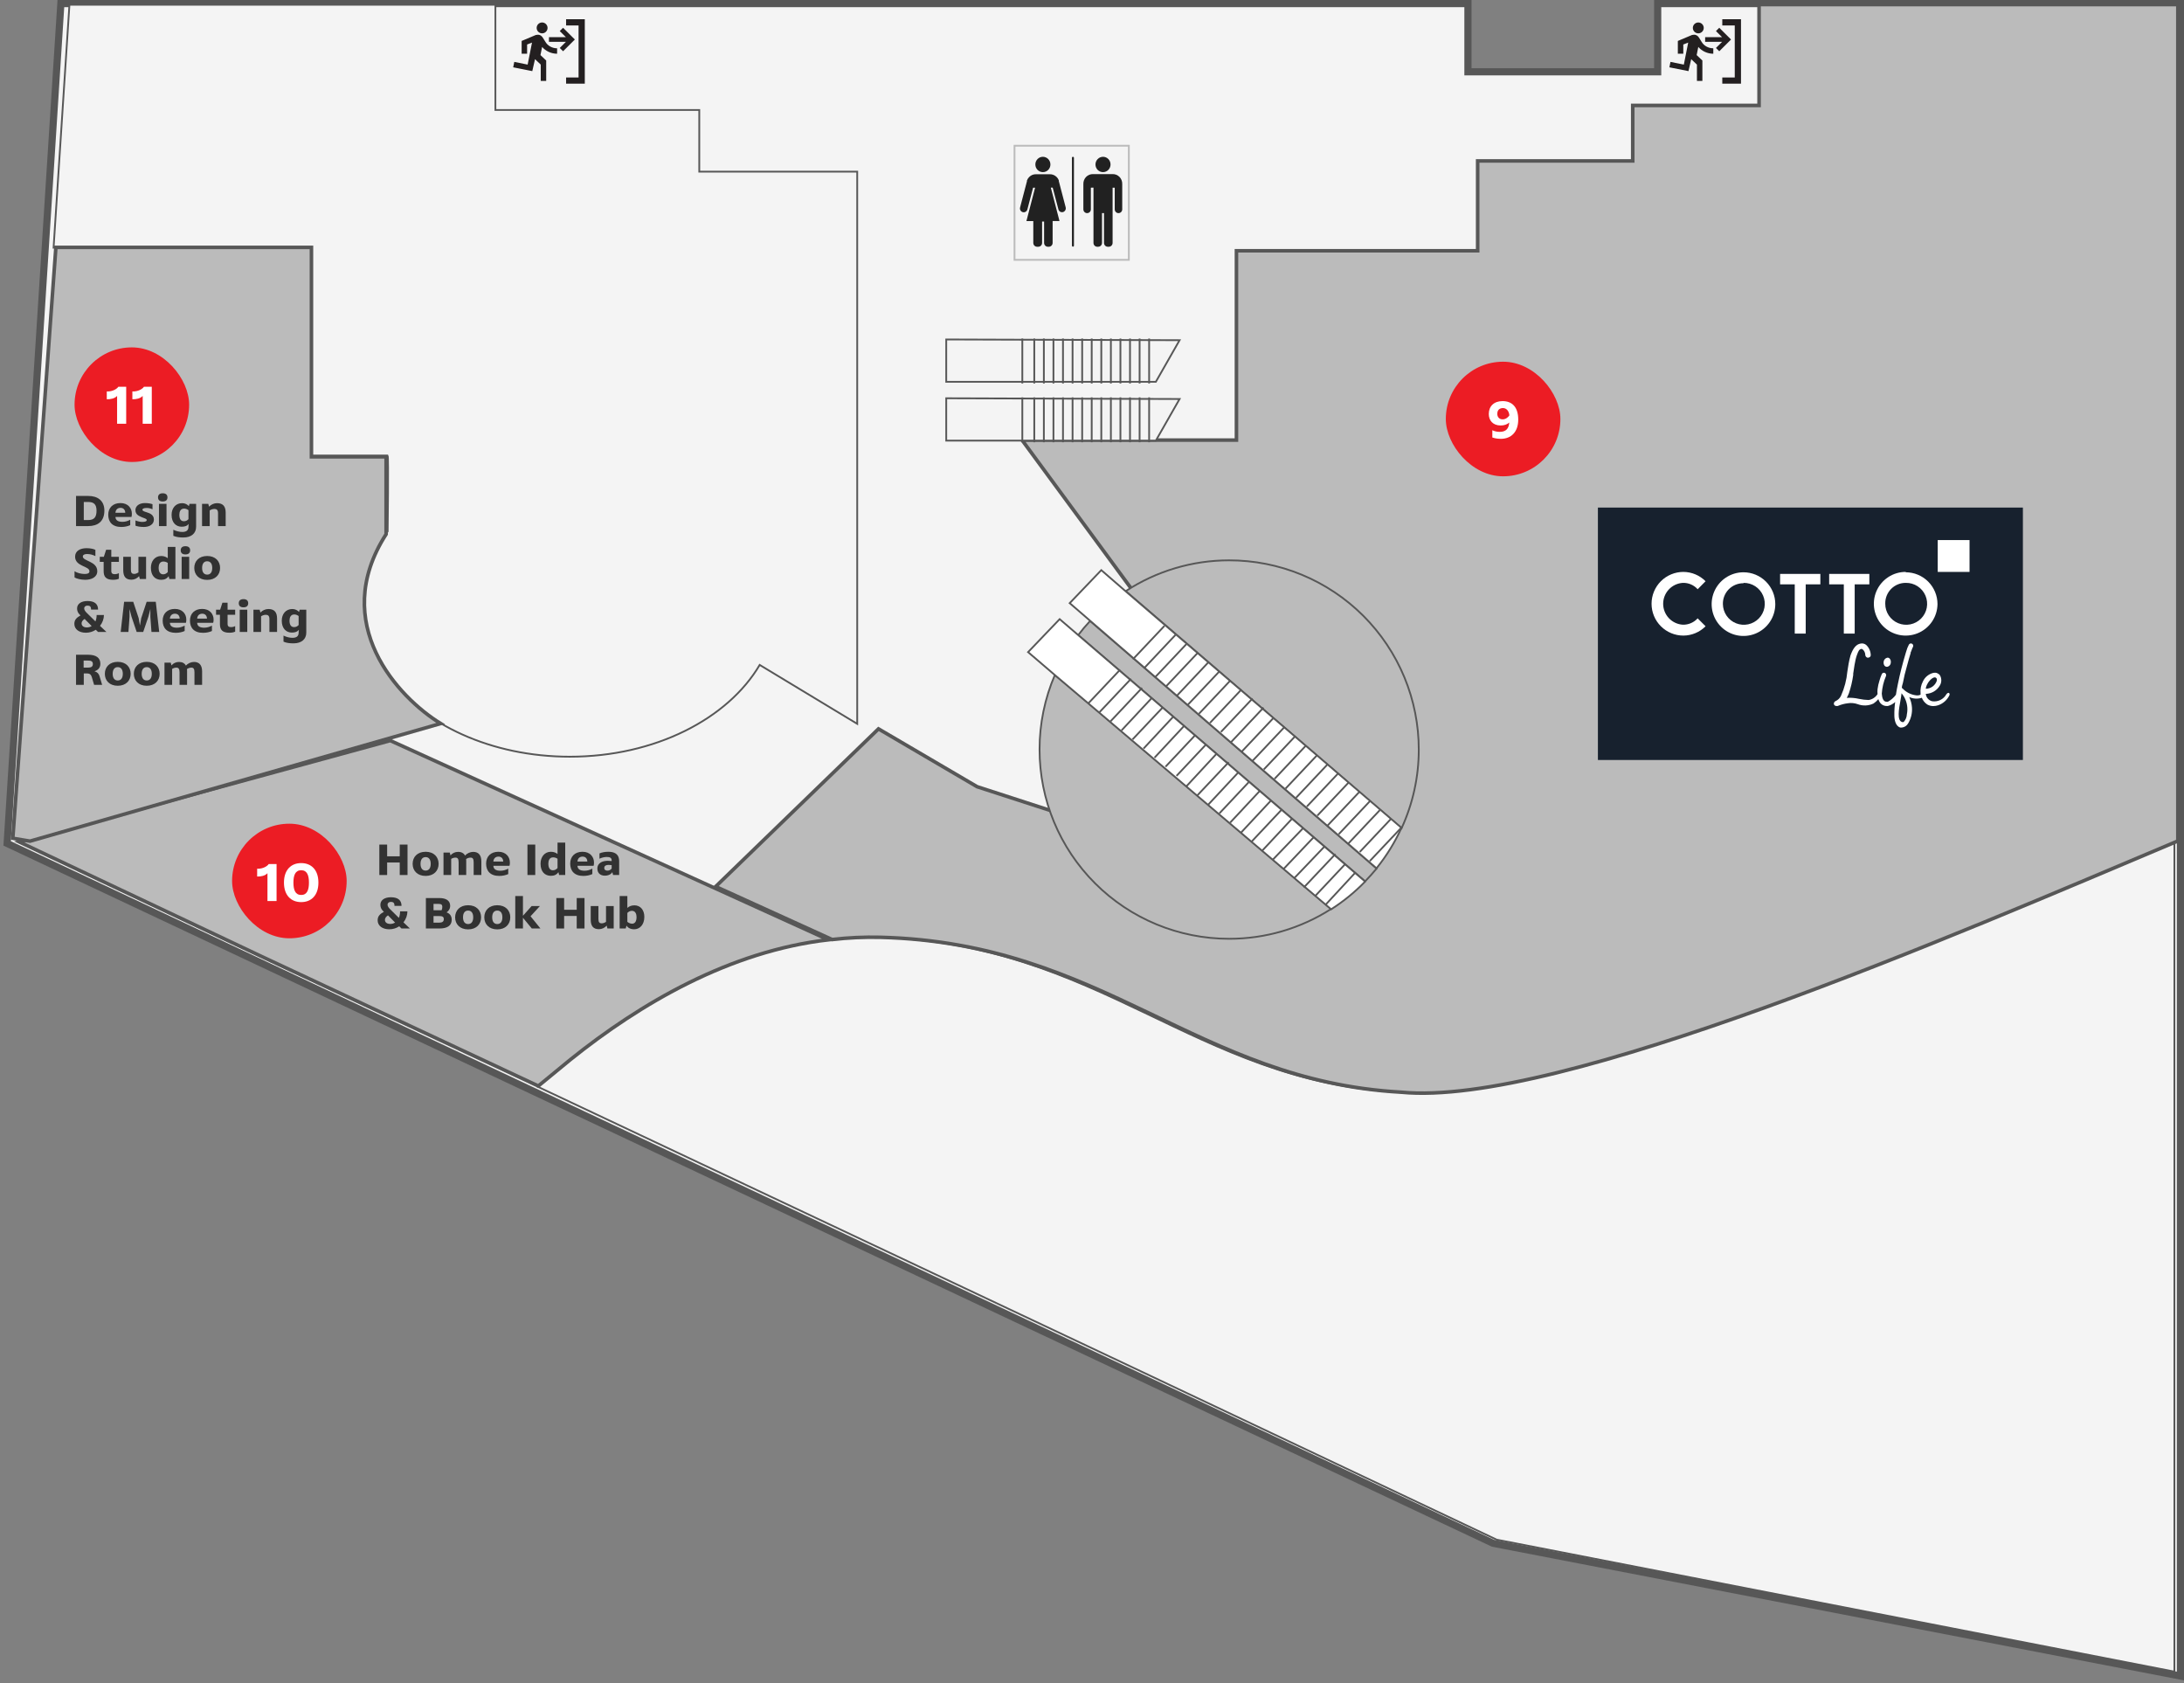 <svg width="100%" height="100%" preserveAspectRatio="none" viewBox="0 0 610 470" fill="none" xmlns="http://www.w3.org/2000/svg">
<rect x="0" y="0" width="610" height="470" fill="#808080" stroke="none"/>
<path d="M410 20.041V1H17L2 235.502L417 430.921L609 468V1H463V20.041H410Z" fill="#F4F4F4" stroke="#575757" stroke-width="2"/>
<path fill="#F4F4F4" d="M390.333 304.972C333.116 301.769 307.451 263.323 244.892 261.721C207.484 260.76 173.895 282.546 150.251 303.467L242.598 347.022L315.824 381.575L418.036 429.92L607.317 466.763V234.97C545.062 261.129 434.237 309.314 390.333 304.972Z" stroke="#575757" stroke-width="0.5" stroke-miterlimit="10"/>
<path id="z9" d="M298.827 228.081L272.905 219.671L245.363 203.524L199.888 247.56L232.418 262.346C236.89 261.823 241.392 261.615 245.893 261.721C308.452 263.323 334.117 301.768 391.334 304.972C435.238 309.249 546.064 261.064 608.286 234.825V1.27H491.316V29.447H456.027V44.937H412.717V70.023H345.345V122.885H285.465L329.85 183.228L298.827 228.081Z" fill="#BBBBBB" stroke="#575757" stroke-miterlimit="10"/>
<rect id="z9-text" x="403.824" y="101" width="32" height="32" rx="16" fill="#EC1C24"/>
<path d="M416.813 122.155C417.357 122.336 418.116 122.534 419.187 122.534C422.023 122.534 424.05 120.671 424.05 117.16C424.05 113.665 422.336 112 419.665 112C417.258 112 415.824 113.451 415.824 115.594C415.824 117.358 416.929 118.808 419.154 118.808C420.143 118.808 420.951 118.512 421.544 117.984C421.413 119.517 420.786 120.589 418.874 120.589C418.066 120.589 417.291 120.391 416.813 120.127V122.155ZM421.577 115.989C421.198 116.583 420.473 117.094 419.698 117.094C418.627 117.094 418.198 116.303 418.198 115.561C418.198 114.225 419.138 113.945 419.797 113.945C420.737 113.945 421.462 114.736 421.577 115.989Z" fill="white"/>
<path d="M212.186 185.664C203.284 200.753 182.896 211.294 159.139 211.294C137.18 211.294 118.075 202.259 108.29 188.867C103.86 183.059 101.414 175.984 101.312 168.684C101.382 161.341 103.823 154.217 108.274 148.372C108.274 148.372 108.547 127.547 108.274 127.227H87.036V69.158H14.965L17.596 28.855L19.392 1.334H138.367V30.713H195.311V47.933H239.423V202.115L212.186 185.664Z" fill="#F4F4F4" stroke="#575757" stroke-width="0.5" stroke-miterlimit="10"/>
<path id="z10" d="M5.356 235.082L73.353 267.216L150.349 303.242L159.316 295.874C178.934 280.127 203.845 265.598 231.371 262.41L198.84 247.625L109.012 206.792L5.356 235.082Z" fill="#BBBBBB" stroke="#575757" stroke-miterlimit="10"/>
<path d="M294.635 188.451C291.805 195.029 290.347 202.115 290.352 209.275C290.352 223.295 295.929 236.741 305.856 246.655C315.783 256.568 329.247 262.138 343.286 262.138C353.391 262.151 363.287 259.26 371.791 253.808L305.334 197.469L294.635 188.451Z" fill="#BBBBBB" stroke="#575757" stroke-width="0.5" stroke-miterlimit="10"/>
<path d="M343.286 156.461C333.029 156.463 322.995 159.452 314.413 165.063L325.353 174.45L391.457 231.285C394.617 224.416 396.258 216.947 396.269 209.387C396.278 202.436 394.913 195.551 392.254 189.127C389.594 182.703 385.692 176.866 380.771 171.95C375.849 167.033 370.005 163.135 363.573 160.477C357.141 157.819 350.247 156.455 343.286 156.461Z" fill="#BBBBBB" stroke="#575757" stroke-width="0.5" stroke-miterlimit="10"/>
<path d="M304.468 173.393C303.292 174.653 302.185 175.967 301.147 177.334L313.371 187.826L381.287 246.103C382.41 244.95 383.469 243.748 384.495 242.515L317.124 184.302L304.468 173.393Z" fill="#BBBBBB" stroke="#575757" stroke-width="0.5" stroke-miterlimit="10"/>
<path d="M325.288 174.45L314.348 165.063L307.595 159.2L298.772 168.411L304.467 173.329L317.091 184.238L384.462 242.45C387.256 238.995 389.6 235.2 391.44 231.157L325.288 174.45Z" fill="white" stroke="#575757" stroke-width="0.5" stroke-miterlimit="10"/>
<path d="M313.37 187.826L301.147 177.334L295.966 172.88L287.144 182.091L294.635 188.499L305.334 197.566L371.791 253.904C375.247 251.697 378.434 249.095 381.287 246.151L313.37 187.826Z" fill="white" stroke="#575757" stroke-width="0.5" stroke-miterlimit="10"/>
<path fill="#F4F4F4" d="M322.835 106.61H264.286V94.788L329.46 94.996L322.835 106.61Z" stroke="#575757" stroke-width="0.5" stroke-miterlimit="10"/>
<path d="M285.54 107.075V94.532" stroke="#575757" stroke-width="0.5" stroke-miterlimit="10"/>
<path d="M288.877 107.075V94.532" stroke="#575757" stroke-width="0.5" stroke-miterlimit="10"/>
<path d="M291.555 107.075V94.532" stroke="#575757" stroke-width="0.5" stroke-miterlimit="10"/>
<path d="M294.233 107.075V94.532" stroke="#575757" stroke-width="0.5" stroke-miterlimit="10"/>
<path d="M296.896 107.075V94.532" stroke="#575757" stroke-width="0.5" stroke-miterlimit="10"/>
<path d="M299.574 107.075V94.532" stroke="#575757" stroke-width="0.5" stroke-miterlimit="10"/>
<path d="M302.255 107.075V94.532" stroke="#575757" stroke-width="0.5" stroke-miterlimit="10"/>
<path d="M304.918 107.075V94.532" stroke="#575757" stroke-width="0.5" stroke-miterlimit="10"/>
<path d="M307.597 107.075V94.532" stroke="#575757" stroke-width="0.5" stroke-miterlimit="10"/>
<path d="M310.274 107.075V94.532" stroke="#575757" stroke-width="0.5" stroke-miterlimit="10"/>
<path d="M312.938 107.075V94.532" stroke="#575757" stroke-width="0.5" stroke-miterlimit="10"/>
<path d="M315.616 107.075V94.532" stroke="#575757" stroke-width="0.5" stroke-miterlimit="10"/>
<path d="M318.295 107.075V94.532" stroke="#575757" stroke-width="0.5" stroke-miterlimit="10"/>
<path d="M320.957 107.075V94.532" stroke="#575757" stroke-width="0.5" stroke-miterlimit="10"/>
<path fill="#F4F4F4" d="M322.835 123.029H264.286V111.208L329.46 111.416L322.835 123.029Z" stroke="#575757" stroke-width="0.5" stroke-miterlimit="10"/>
<path d="M285.54 123.494V110.951" stroke="#575757" stroke-width="0.5" stroke-miterlimit="10"/>
<path d="M288.877 123.494V110.951" stroke="#575757" stroke-width="0.5" stroke-miterlimit="10"/>
<path d="M291.555 123.494V110.951" stroke="#575757" stroke-width="0.5" stroke-miterlimit="10"/>
<path d="M294.233 123.494V110.951" stroke="#575757" stroke-width="0.5" stroke-miterlimit="10"/>
<path d="M296.896 123.494V110.951" stroke="#575757" stroke-width="0.5" stroke-miterlimit="10"/>
<path d="M299.574 123.494V110.951" stroke="#575757" stroke-width="0.5" stroke-miterlimit="10"/>
<path d="M302.255 123.494V110.951" stroke="#575757" stroke-width="0.5" stroke-miterlimit="10"/>
<path d="M304.918 123.494V110.951" stroke="#575757" stroke-width="0.5" stroke-miterlimit="10"/>
<path d="M307.597 123.494V110.951" stroke="#575757" stroke-width="0.5" stroke-miterlimit="10"/>
<path d="M310.274 123.494V110.951" stroke="#575757" stroke-width="0.5" stroke-miterlimit="10"/>
<path d="M312.938 123.494V110.951" stroke="#575757" stroke-width="0.5" stroke-miterlimit="10"/>
<path d="M315.616 123.494V110.951" stroke="#575757" stroke-width="0.5" stroke-miterlimit="10"/>
<path d="M318.295 123.494V110.951" stroke="#575757" stroke-width="0.5" stroke-miterlimit="10"/>
<path d="M320.957 123.494V110.951" stroke="#575757" stroke-width="0.5" stroke-miterlimit="10"/>
<path d="M316.418 184.094L325.24 174.755" stroke="#575757" stroke-width="0.5" stroke-miterlimit="10"/>
<path d="M319.498 186.641L328.32 177.286" stroke="#575757" stroke-width="0.5" stroke-miterlimit="10"/>
<path d="M322.562 189.172L331.384 179.833" stroke="#575757" stroke-width="0.5" stroke-miterlimit="10"/>
<path d="M325.643 191.702L334.465 182.363" stroke="#575757" stroke-width="0.5" stroke-miterlimit="10"/>
<path d="M328.723 194.25L337.545 184.895" stroke="#575757" stroke-width="0.5" stroke-miterlimit="10"/>
<path d="M331.786 196.781L340.609 187.442" stroke="#575757" stroke-width="0.5" stroke-miterlimit="10"/>
<path d="M334.865 199.312L343.688 189.973" stroke="#575757" stroke-width="0.5" stroke-miterlimit="10"/>
<path d="M337.945 201.858L346.768 192.503" stroke="#575757" stroke-width="0.5" stroke-miterlimit="10"/>
<path d="M341.009 204.39L349.831 195.051" stroke="#575757" stroke-width="0.5" stroke-miterlimit="10"/>
<path d="M343.752 207.321L352.911 197.582" stroke="#575757" stroke-width="0.5" stroke-miterlimit="10"/>
<path d="M346.767 209.932L355.589 200.577" stroke="#575757" stroke-width="0.5" stroke-miterlimit="10"/>
<path d="M349.831 212.463L358.653 203.124" stroke="#575757" stroke-width="0.5" stroke-miterlimit="10"/>
<path d="M352.977 214.866L361.799 205.527" stroke="#575757" stroke-width="0.5" stroke-miterlimit="10"/>
<path d="M355.991 217.477L364.814 208.122" stroke="#575757" stroke-width="0.5" stroke-miterlimit="10"/>
<path d="M359.056 220.2L367.878 210.861" stroke="#575757" stroke-width="0.5" stroke-miterlimit="10"/>
<path d="M362.006 222.747L370.828 213.392" stroke="#575757" stroke-width="0.5" stroke-miterlimit="10"/>
<path d="M365.006 225.215L373.828 215.875" stroke="#575757" stroke-width="0.5" stroke-miterlimit="10"/>
<path d="M367.941 227.745L376.764 218.406" stroke="#575757" stroke-width="0.5" stroke-miterlimit="10"/>
<path d="M370.828 230.485L379.651 221.146" stroke="#575757" stroke-width="0.5" stroke-miterlimit="10"/>
<path d="M373.892 232.951L382.714 223.612" stroke="#575757" stroke-width="0.5" stroke-miterlimit="10"/>
<path d="M376.572 235.563L385.395 226.208" stroke="#575757" stroke-width="0.5" stroke-miterlimit="10"/>
<path d="M379.78 237.901L388.603 228.546" stroke="#575757" stroke-width="0.5" stroke-miterlimit="10"/>
<path d="M382.587 240.432L391.409 231.093" stroke="#575757" stroke-width="0.5" stroke-miterlimit="10"/>
<path d="M304.019 196.348L312.841 187.009" stroke="#575757" stroke-width="0.5" stroke-miterlimit="10"/>
<path d="M307.082 198.879L315.904 189.54" stroke="#575757" stroke-width="0.5" stroke-miterlimit="10"/>
<path d="M310.162 201.426L318.985 192.071" stroke="#575757" stroke-width="0.5" stroke-miterlimit="10"/>
<path d="M313.241 203.957L321.631 194.97" stroke="#575757" stroke-width="0.5" stroke-miterlimit="10"/>
<path d="M316.306 206.488L324.711 197.582" stroke="#575757" stroke-width="0.5" stroke-miterlimit="10"/>
<path d="M319.387 209.035L327.648 200.177" stroke="#575757" stroke-width="0.5" stroke-miterlimit="10"/>
<path d="M322.466 211.566L330.647 202.788" stroke="#575757" stroke-width="0.5" stroke-miterlimit="10"/>
<path d="M325.53 214.097L333.727 205.383" stroke="#575757" stroke-width="0.5" stroke-miterlimit="10"/>
<path d="M328.609 216.644L336.742 207.994" stroke="#575757" stroke-width="0.5" stroke-miterlimit="10"/>
<path d="M331.352 219.576L339.741 210.525" stroke="#575757" stroke-width="0.5" stroke-miterlimit="10"/>
<path d="M334.352 222.171L343.174 212.832" stroke="#575757" stroke-width="0.5" stroke-miterlimit="10"/>
<path d="M337.431 224.718L345.82 215.731" stroke="#575757" stroke-width="0.5" stroke-miterlimit="10"/>
<path d="M340.577 227.121L348.774 218.406" stroke="#575757" stroke-width="0.5" stroke-miterlimit="10"/>
<path d="M343.576 229.715L351.837 220.873" stroke="#575757" stroke-width="0.5" stroke-miterlimit="10"/>
<path d="M346.655 232.455L354.916 223.612" stroke="#575757" stroke-width="0.5" stroke-miterlimit="10"/>
<path d="M349.591 234.986L357.852 226.208" stroke="#575757" stroke-width="0.5" stroke-miterlimit="10"/>
<path d="M352.606 237.469L360.803 228.69" stroke="#575757" stroke-width="0.5" stroke-miterlimit="10"/>
<path d="M355.542 240L363.867 231.35" stroke="#575757" stroke-width="0.5" stroke-miterlimit="10"/>
<path d="M358.413 242.739L366.883 233.816" stroke="#575757" stroke-width="0.5" stroke-miterlimit="10"/>
<path d="M361.492 245.206L369.882 236.428" stroke="#575757" stroke-width="0.5" stroke-miterlimit="10"/>
<path d="M364.173 247.801L372.995 238.462" stroke="#575757" stroke-width="0.5" stroke-miterlimit="10"/>
<path d="M367.381 250.14L375.642 241.361" stroke="#575757" stroke-width="0.5" stroke-miterlimit="10"/>
<path d="M370.188 252.687L378.449 243.764" stroke="#575757" stroke-width="0.5" stroke-miterlimit="10"/>
<path id="z11" d="M123.079 202.035L8.387 234.873L3.575 234.072L15.606 69.078H86.987V127.547H107.84V149.172C91.799 174.162 111.316 194.826 123.079 202.035Z" fill="#BBBBBB" stroke="#575757"/>
<path d="M565.003 141.728H446.302V212.211H565.003V141.728Z" fill="#17212E"/>
<path d="M550.101 150.804H541.213V159.695H550.101V150.804Z" fill="white"/>
<path d="M474.163 172.658C473.642 173.234 473.003 173.691 472.289 173.997C471.576 174.304 470.805 174.454 470.029 174.437C468.541 174.348 467.142 173.694 466.119 172.608C465.097 171.523 464.527 170.087 464.527 168.596C464.527 167.104 465.097 165.669 466.119 164.583C467.142 163.497 468.541 162.843 470.029 162.755C470.806 162.732 471.579 162.879 472.293 163.186C473.007 163.494 473.645 163.953 474.163 164.533L476.374 162.3C474.734 160.645 472.504 159.708 470.174 159.695C469.007 159.695 467.851 159.925 466.773 160.372C465.694 160.818 464.715 161.473 463.889 162.299C463.064 163.124 462.409 164.104 461.963 165.183C461.516 166.262 461.286 167.418 461.286 168.585C461.286 169.753 461.516 170.909 461.963 171.988C462.409 173.066 463.064 174.046 463.889 174.872C464.715 175.697 465.694 176.352 466.773 176.799C467.851 177.246 469.007 177.476 470.174 177.476C472.504 177.462 474.734 176.526 476.374 174.871L474.163 172.658Z" fill="white"/>
<path d="M486.998 162.755C488.154 162.743 489.288 163.074 490.256 163.705C491.224 164.337 491.983 165.242 492.438 166.305C492.892 167.368 493.022 168.542 492.81 169.679C492.598 170.816 492.054 171.864 491.247 172.692C490.439 173.52 489.405 174.089 488.274 174.33C487.143 174.57 485.967 174.469 484.893 174.041C483.819 173.613 482.897 172.876 482.241 171.923C481.586 170.971 481.227 169.845 481.211 168.689C481.192 167.925 481.326 167.165 481.607 166.454C481.888 165.743 482.309 165.096 482.845 164.552C483.382 164.008 484.022 163.577 484.729 163.286C485.435 162.995 486.193 162.85 486.957 162.858L486.998 162.755ZM486.957 159.798C485.199 159.798 483.481 160.32 482.019 161.297C480.558 162.274 479.419 163.662 478.746 165.287C478.073 166.911 477.897 168.699 478.24 170.423C478.583 172.148 479.43 173.732 480.672 174.975C481.915 176.219 483.499 177.066 485.223 177.409C486.947 177.752 488.734 177.576 490.358 176.903C491.982 176.23 493.37 175.09 494.347 173.628C495.323 172.166 495.845 170.447 495.845 168.689C495.845 167.521 495.615 166.365 495.168 165.287C494.721 164.208 494.067 163.228 493.241 162.402C492.416 161.577 491.436 160.922 490.358 160.475C489.28 160.028 488.124 159.798 486.957 159.798Z" fill="white"/>
<path d="M532.325 162.755C533.486 162.738 534.626 163.068 535.599 163.702C536.572 164.335 537.335 165.245 537.79 166.313C538.245 167.382 538.371 168.562 538.153 169.703C537.935 170.844 537.382 171.895 536.566 172.72C535.749 173.546 534.705 174.11 533.567 174.34C532.429 174.571 531.248 174.457 530.174 174.013C529.101 173.57 528.184 172.817 527.54 171.85C526.896 170.883 526.554 169.747 526.558 168.585C526.539 167.819 526.674 167.057 526.956 166.345C527.238 165.633 527.661 164.985 528.2 164.441C528.738 163.896 529.381 163.466 530.09 163.176C530.799 162.887 531.559 162.743 532.325 162.755ZM532.325 159.695C530.569 159.682 528.849 160.191 527.382 161.156C525.914 162.121 524.765 163.499 524.08 165.116C523.395 166.734 523.204 168.518 523.532 170.244C523.86 171.969 524.691 173.559 525.921 174.813C527.151 176.066 528.725 176.927 530.444 177.287C532.163 177.647 533.949 177.489 535.579 176.834C537.208 176.179 538.607 175.055 539.598 173.606C540.59 172.156 541.13 170.445 541.151 168.688C541.151 166.331 540.214 164.069 538.548 162.402C536.881 160.735 534.62 159.798 532.263 159.798L532.325 159.695Z" fill="white"/>
<path d="M508.432 160.253H497.188V163.168H501.281V176.917H504.34V163.168H508.432V160.253Z" fill="white"/>
<path d="M522.115 160.253H510.892V163.168H514.984V176.917H518.022V163.168H522.115V160.253Z" fill="white"/>
<path d="M527.014 186.201C527.321 186.165 527.603 186.016 527.806 185.783C528.008 185.549 528.117 185.249 528.109 184.94C528.134 184.76 528.121 184.577 528.072 184.403C528.022 184.228 527.936 184.066 527.82 183.927C527.748 183.836 527.657 183.763 527.553 183.713C527.45 183.663 527.336 183.637 527.221 183.637C526.912 183.682 526.629 183.836 526.425 184.071C526.22 184.306 526.106 184.607 526.104 184.919C526.064 185.282 526.168 185.646 526.394 185.932C526.557 186.1 526.78 186.197 527.014 186.201Z" fill="white"/>
<path d="M544.375 193.499C544.189 193.396 543.879 193.499 543.61 193.892C543.224 194.57 542.643 195.116 541.943 195.458C541.243 195.801 540.455 195.926 539.683 195.815C539.204 195.704 538.772 195.444 538.449 195.073C538.126 194.701 537.929 194.238 537.885 193.747C538.692 193.724 539.479 193.493 540.171 193.077C540.862 192.66 541.435 192.072 541.833 191.37C542.08 190.942 542.209 190.457 542.209 189.964C542.209 189.47 542.08 188.985 541.833 188.558C541.63 188.283 541.353 188.073 541.034 187.952C540.715 187.831 540.368 187.805 540.035 187.875C539.392 188.023 538.791 188.316 538.279 188.732C537.766 189.147 537.356 189.675 537.079 190.274C536.537 191.295 536.307 192.452 536.418 193.603V193.975C536.04 194.16 535.614 194.224 535.198 194.161C533.743 193.989 532.396 193.308 531.395 192.238C531.34 192.172 531.269 192.122 531.188 192.093C531.188 191.638 531.354 191.163 531.498 190.646C531.784 189.105 532.15 187.58 532.594 186.077C532.987 184.567 533.317 183.43 533.648 182.376C533.648 182.21 533.648 182.066 533.793 181.9C533.934 181.438 534.114 180.989 534.33 180.556C534.361 180.481 534.377 180.4 534.377 180.319C534.377 180.237 534.361 180.156 534.33 180.081C534.297 179.997 534.247 179.92 534.183 179.856C534.119 179.792 534.042 179.742 533.958 179.709C533.802 179.647 533.627 179.649 533.473 179.715C533.318 179.781 533.195 179.905 533.131 180.06C532.839 180.611 532.61 181.194 532.449 181.797C532.41 181.951 532.362 182.103 532.304 182.252C531.374 185.353 530.651 188.206 530.093 190.956C529.872 192.004 529.686 193.017 529.535 193.995C528.936 194.807 528.167 195.477 527.282 195.96H526.972C525.897 195.96 525.67 194.698 525.587 193.685C525.697 191.99 526.095 190.326 526.765 188.765C526.83 188.605 526.832 188.426 526.77 188.265C526.709 188.104 526.589 187.972 526.435 187.896C526.356 187.862 526.271 187.845 526.186 187.844C526.1 187.844 526.016 187.86 525.937 187.893C525.858 187.926 525.786 187.974 525.726 188.035C525.666 188.096 525.619 188.168 525.587 188.248C525.331 188.824 525.116 189.418 524.946 190.026C524.693 190.807 524.513 191.61 524.409 192.424C524.357 192.884 524.357 193.349 524.409 193.809C524.138 194.246 523.776 194.62 523.348 194.906C522.92 195.191 522.436 195.381 521.929 195.463C521.004 195.439 520.084 195.328 519.18 195.133C518.076 194.881 516.941 194.79 515.811 194.864C516.036 194.449 516.237 194.021 516.41 193.582C516.962 191.926 517.363 190.224 517.609 188.496V188.082C517.712 187.255 517.836 186.47 517.981 185.663L518.126 184.94C518.266 184.06 518.509 183.199 518.849 182.376C518.892 182.29 518.927 182.2 518.952 182.107C519.138 181.735 519.262 181.445 519.614 181.28C519.7 181.225 519.801 181.195 519.903 181.195C520.006 181.195 520.106 181.225 520.192 181.28C520.431 181.468 520.625 181.706 520.76 181.978C520.896 182.25 520.97 182.548 520.978 182.851C520.98 183.044 521.049 183.23 521.174 183.378C521.298 183.525 521.47 183.624 521.66 183.658C521.893 183.658 522.12 183.578 522.301 183.43C522.429 183.305 522.504 183.134 522.507 182.955C522.498 182.414 522.38 181.881 522.16 181.387C521.94 180.893 521.622 180.449 521.226 180.081C521.006 179.902 520.749 179.775 520.473 179.71C520.197 179.646 519.911 179.645 519.634 179.709C518.394 179.936 517.568 181.032 516.865 182.975C516.632 183.784 516.446 184.606 516.307 185.436C516.183 186.118 516.079 186.8 515.976 187.503C515.76 189.846 515.159 192.137 514.199 194.285C513.885 194.95 513.342 195.479 512.669 195.774C512.571 195.808 512.482 195.866 512.41 195.941C512.338 196.017 512.286 196.108 512.256 196.208C512.215 196.292 512.194 196.383 512.194 196.477C512.194 196.57 512.215 196.661 512.256 196.745C512.32 196.865 512.415 196.965 512.532 197.034C512.648 197.103 512.782 197.139 512.917 197.138H513.268C514.17 196.745 515.124 196.488 516.1 196.373C517.023 196.225 517.968 196.31 518.849 196.621C519.564 196.892 520.326 197.015 521.09 196.983C521.854 196.951 522.603 196.765 523.293 196.435C523.794 196.092 524.246 195.681 524.636 195.215C524.757 195.658 524.976 196.068 525.277 196.415C525.5 196.656 525.772 196.846 526.075 196.971C526.379 197.096 526.706 197.153 527.034 197.138H527.261C528.035 196.951 528.747 196.566 529.328 196.022C529.154 197.268 529.078 198.526 529.101 199.785C529.101 200.901 529.411 202.803 530.775 203.155H531.188C531.558 203.117 531.913 202.99 532.222 202.785C532.532 202.579 532.787 202.302 532.966 201.976C533.757 200.65 534.125 199.113 534.02 197.572C533.954 196.554 533.695 195.557 533.255 194.636C534.36 195.138 535.613 195.212 536.769 194.843C537.079 195.609 537.612 196.264 538.298 196.725C538.817 197.013 539.4 197.162 539.993 197.159C540.45 197.152 540.903 197.076 541.337 196.931C542.685 196.47 543.799 195.497 544.437 194.223C544.511 194.113 544.545 193.982 544.534 193.85C544.522 193.718 544.466 193.595 544.375 193.499ZM537.864 192.383C537.922 191.864 538.092 191.363 538.361 190.915C538.671 190.253 539.911 188.847 540.634 189.199C540.944 189.364 541.047 189.633 540.944 190.108C540.727 190.754 540.313 191.314 539.761 191.711C539.208 192.108 538.545 192.321 537.864 192.321V192.383ZM531.664 201.604C531.599 201.635 531.529 201.651 531.457 201.651C531.385 201.651 531.315 201.635 531.25 201.604C529.783 201.191 530.362 197.986 530.796 195.649C530.94 194.781 531.085 194.057 531.106 193.582C531.385 193.91 531.634 194.263 531.85 194.636C532.673 196.107 532.937 197.825 532.594 199.475C532.565 200.242 532.265 200.975 531.746 201.542L531.664 201.604Z" fill="white"/>
<path fill="#F4F4F4" d="M315.289 40.691H283.36V72.557H315.289V40.691Z" stroke="#BBBBBB" stroke-width="0.5" stroke-miterlimit="10"/>
<path fill-rule="evenodd" clip-rule="evenodd" d="M286.855 50.354C286.987 50.008 287.19 49.694 287.45 49.435C287.7 49.176 287.999 48.973 288.33 48.838C288.661 48.703 289.015 48.64 289.371 48.652H293.214C293.569 48.644 293.923 48.709 294.253 48.843C294.583 48.977 294.883 49.179 295.135 49.435C295.395 49.694 295.598 50.008 295.73 50.354C295.738 50.425 295.738 50.498 295.73 50.569L297.651 57.905C297.717 58.179 297.675 58.469 297.535 58.713C297.396 58.958 297.169 59.138 296.902 59.215C296.768 59.254 296.628 59.264 296.49 59.246C296.353 59.228 296.22 59.182 296.1 59.111C295.98 59.04 295.875 58.945 295.792 58.832C295.709 58.719 295.648 58.59 295.615 58.453L294.02 52.388H293.502L295.922 61.719H294.001V67.823C294.001 68.108 293.89 68.382 293.692 68.583C293.494 68.785 293.225 68.898 292.945 68.898H292.676C292.395 68.898 292.127 68.785 291.928 68.583C291.73 68.382 291.619 68.108 291.619 67.823V61.856H291.062V67.823C291.062 68.108 290.951 68.382 290.753 68.583C290.554 68.785 290.286 68.898 290.005 68.898H289.66C289.379 68.898 289.111 68.785 288.912 68.583C288.714 68.382 288.603 68.108 288.603 67.823V61.739H286.682L289.102 52.408H288.545L286.951 58.472C286.917 58.609 286.857 58.738 286.774 58.852C286.691 58.965 286.586 59.06 286.466 59.131C286.346 59.202 286.213 59.248 286.075 59.266C285.937 59.284 285.798 59.273 285.664 59.235C285.529 59.201 285.402 59.14 285.291 59.055C285.18 58.97 285.087 58.863 285.017 58.741C284.947 58.619 284.902 58.484 284.884 58.343C284.867 58.203 284.877 58.06 284.915 57.924L286.836 50.589C286.828 50.517 286.828 50.445 286.836 50.373L286.855 50.354ZM291.273 43.781C291.834 43.781 292.371 44.008 292.767 44.411C293.164 44.815 293.386 45.362 293.386 45.933C293.386 46.215 293.332 46.494 293.225 46.754C293.119 47.014 292.963 47.249 292.766 47.448C292.57 47.646 292.337 47.803 292.081 47.909C291.824 48.015 291.55 48.068 291.273 48.065C290.718 48.065 290.185 47.841 289.793 47.441C289.4 47.041 289.179 46.498 289.179 45.933C289.177 45.651 289.229 45.372 289.333 45.111C289.437 44.85 289.591 44.613 289.786 44.413C289.98 44.213 290.212 44.054 290.467 43.945C290.723 43.837 290.997 43.781 291.273 43.781Z" fill="#212121"/>
<path fill-rule="evenodd" clip-rule="evenodd" d="M299.958 44.075C299.958 44.036 299.951 43.998 299.936 43.962C299.922 43.927 299.9 43.895 299.873 43.867C299.847 43.84 299.815 43.818 299.78 43.804C299.745 43.789 299.707 43.781 299.669 43.781C299.632 43.781 299.596 43.789 299.562 43.804C299.528 43.819 299.497 43.841 299.472 43.868C299.447 43.896 299.427 43.928 299.415 43.964C299.403 43.999 299.397 44.037 299.4 44.075V68.585C299.4 68.66 299.428 68.732 299.478 68.786C299.528 68.841 299.596 68.874 299.669 68.879C299.707 68.879 299.745 68.871 299.78 68.857C299.815 68.842 299.847 68.82 299.873 68.793C299.9 68.766 299.922 68.733 299.936 68.698C299.951 68.662 299.958 68.624 299.958 68.585V44.075Z" fill="#212121"/>
<path fill-rule="evenodd" clip-rule="evenodd" d="M305.413 52.388V67.823C305.412 68.105 305.521 68.375 305.715 68.576C305.909 68.778 306.173 68.893 306.45 68.898H306.738C307.018 68.898 307.287 68.785 307.485 68.583C307.683 68.382 307.795 68.108 307.795 67.823V59.509H308.352V67.823C308.352 68.108 308.463 68.382 308.661 68.583C308.86 68.785 309.128 68.898 309.409 68.898H309.697C309.977 68.898 310.246 68.785 310.444 68.583C310.642 68.382 310.753 68.108 310.753 67.823V52.408H311.349V58.433C311.346 58.575 311.372 58.716 311.424 58.848C311.476 58.98 311.554 59.099 311.653 59.2C311.751 59.3 311.869 59.379 311.998 59.432C312.127 59.486 312.266 59.511 312.405 59.509C312.543 59.509 312.68 59.481 312.807 59.427C312.934 59.372 313.049 59.293 313.146 59.193C313.242 59.092 313.318 58.974 313.369 58.843C313.42 58.713 313.445 58.573 313.443 58.433V51.352C313.451 50.99 313.387 50.63 313.255 50.293C313.123 49.957 312.925 49.652 312.674 49.395C312.423 49.14 312.123 48.938 311.793 48.804C311.462 48.669 311.109 48.605 310.753 48.613H305.278C304.923 48.605 304.569 48.669 304.239 48.804C303.909 48.938 303.609 49.14 303.357 49.395C303.106 49.652 302.908 49.957 302.776 50.293C302.644 50.63 302.58 50.99 302.589 51.352V58.433C302.586 58.575 302.611 58.716 302.664 58.848C302.716 58.98 302.794 59.099 302.892 59.2C302.991 59.3 303.108 59.379 303.238 59.432C303.367 59.486 303.506 59.511 303.645 59.509C303.783 59.509 303.92 59.481 304.047 59.427C304.174 59.372 304.289 59.293 304.386 59.193C304.482 59.092 304.558 58.974 304.609 58.843C304.66 58.713 304.685 58.573 304.683 58.433V52.408L305.413 52.388ZM308.083 43.781C308.359 43.781 308.633 43.837 308.889 43.945C309.144 44.054 309.376 44.213 309.57 44.413C309.765 44.613 309.919 44.85 310.023 45.111C310.127 45.372 310.18 45.651 310.177 45.933C310.177 46.498 309.956 47.041 309.564 47.441C309.171 47.841 308.638 48.065 308.083 48.065C307.806 48.068 307.532 48.015 307.276 47.909C307.019 47.803 306.786 47.646 306.59 47.448C306.393 47.249 306.238 47.014 306.131 46.754C306.025 46.494 305.97 46.215 305.97 45.933C305.97 45.362 306.192 44.815 306.589 44.411C306.985 44.008 307.522 43.781 308.083 43.781Z" fill="#212121"/>
<rect id="z11-text" x="20.825" y="97" width="32" height="32" rx="16" fill="#EC1C24"/>
<path d="M35.247 118.321V108H33.044C32.739 108.525 31.469 109.387 29.825 109.303V111.485C30.859 111.502 32.028 111.299 32.706 110.555V118.321H35.247Z" fill="white"/>
<path d="M42.395 118.321V108H40.192C39.887 108.525 38.616 109.387 36.973 109.303V111.485C38.006 111.502 39.175 111.299 39.853 110.555V118.321H42.395Z" fill="white"/>
<path d="M23.4 145.215V140.166H24.647C26.214 140.166 26.962 140.856 26.962 142.567C26.962 144.387 26.339 145.215 24.606 145.215H23.4ZM24.633 146.898C27.281 146.898 29.153 145.615 29.153 142.567C29.153 139.753 27.226 138.484 24.675 138.484H21.237V146.898H24.633Z" fill="#323232"/>
<path d="M36.373 145.132C35.652 145.505 35.014 145.712 34.196 145.712C32.962 145.712 32.283 145.27 32.242 144.346H36.719C36.816 144.056 36.83 143.767 36.83 143.436C36.83 141.891 35.749 140.47 33.642 140.47C31.479 140.47 30.231 141.822 30.231 143.739C30.231 145.739 31.368 147.146 33.877 147.146C34.779 147.146 35.666 146.967 36.373 146.636V145.132ZM32.242 143.174C32.311 142.332 32.824 141.808 33.656 141.808C34.446 141.808 34.945 142.291 34.986 143.174H32.242Z" fill="#323232"/>
<path d="M37.84 146.788C38.269 146.967 39.143 147.146 40.182 147.146C41.694 147.146 42.983 146.443 42.983 145.077C42.983 143.767 41.888 143.325 40.959 143.036C40.307 142.829 39.78 142.677 39.78 142.332C39.78 142.042 40.196 141.836 40.931 141.836C41.499 141.836 42.04 141.946 42.595 142.208V140.787C42.165 140.622 41.319 140.47 40.501 140.47C38.796 140.47 37.826 141.353 37.826 142.429C37.826 143.684 38.768 144.043 39.586 144.415C40.279 144.705 40.986 144.829 40.986 145.229C40.986 145.505 40.668 145.739 39.725 145.739C39.157 145.739 38.436 145.56 37.84 145.325V146.788Z" fill="#323232"/>
<path d="M46.508 146.898V140.691H44.401V146.898H46.508ZM46.772 138.884C46.772 138.18 46.342 137.739 45.455 137.739C44.567 137.739 44.138 138.18 44.138 138.884C44.138 139.587 44.567 140.029 45.455 140.029C46.342 140.029 46.772 139.587 46.772 138.884Z" fill="#323232"/>
<path d="M52.709 146.319C52.639 146.719 52.639 146.87 52.639 147.091C52.639 148.263 51.835 148.539 50.865 148.539C50.186 148.539 49.187 148.319 48.411 147.919V149.615C49.243 149.988 50.241 150.084 51.198 150.084C53.457 150.084 54.774 148.912 54.774 147.091V140.691H52.917L52.764 141.298H52.736C52.307 140.87 51.724 140.498 50.879 140.498C49.035 140.498 47.926 141.905 47.926 143.767C47.926 145.974 49.201 147.077 50.74 147.077C51.669 147.077 52.307 146.829 52.681 146.319H52.709ZM52.639 144.967C52.237 145.394 51.849 145.546 51.35 145.546C50.56 145.546 50.089 144.967 50.089 143.739C50.089 142.939 50.38 142.015 51.419 142.015C51.849 142.015 52.265 142.18 52.639 142.456V144.967Z" fill="#323232"/>
<path d="M63.034 146.898V143.146C63.034 141.394 62.271 140.498 60.622 140.498C59.79 140.498 58.972 140.87 58.404 141.463H58.376L58.182 140.691H56.435V146.898H58.57V142.525C58.889 142.318 59.346 142.111 59.901 142.111C60.497 142.111 60.899 142.387 60.899 143.284V146.898H63.034Z" fill="#323232"/>
<path d="M20.821 161.236C21.292 161.553 22.568 161.898 23.788 161.898C25.562 161.898 27.17 161.153 27.17 159.498C27.17 156.67 23.136 156.725 23.136 155.401C23.136 154.918 23.621 154.697 24.328 154.697C25.216 154.697 25.992 154.946 26.644 155.277V153.539C26.075 153.249 25.188 153.07 24.176 153.07C22.401 153.07 20.974 153.828 20.974 155.442C20.974 158.215 24.98 158.022 24.98 159.498C24.98 160.118 24.425 160.27 23.635 160.27C22.693 160.27 21.514 159.98 20.821 159.511V161.236Z" fill="#323232"/>
<path d="M33.205 160.036C32.873 160.242 32.443 160.325 32.013 160.325C31.445 160.325 31.084 160.118 31.084 159.401V156.891H33.205V155.47H31.084V153.511H29.642L29.005 155.47H27.868V156.891H28.949V159.484C28.949 161.084 29.642 161.898 31.597 161.898C32.304 161.898 32.831 161.774 33.205 161.594V160.036Z" fill="#323232"/>
<path d="M40.799 161.677V155.47H38.664V159.842C38.345 160.049 37.929 160.256 37.472 160.256C36.876 160.256 36.557 159.98 36.557 159.084V155.47H34.422V159.222C34.422 160.974 35.115 161.87 36.709 161.87C37.527 161.87 38.276 161.511 38.83 160.905H38.858L39.052 161.677H40.799Z" fill="#323232"/>
<path d="M48.994 161.677V152.711H46.859V155.856H46.831C46.485 155.539 45.806 155.249 45.029 155.249C43.255 155.249 42.146 156.684 42.146 158.546C42.146 160.753 43.324 161.898 45.043 161.898C45.972 161.898 46.651 161.553 47.081 160.905H47.109L47.303 161.677H48.994ZM46.859 159.746C46.457 160.173 46.069 160.367 45.57 160.367C44.78 160.367 44.308 159.746 44.308 158.518C44.308 157.718 44.599 156.794 45.625 156.794C46.055 156.794 46.485 156.918 46.859 157.18V159.746Z" fill="#323232"/>
<path d="M52.844 161.677V155.47H50.737V161.677H52.844ZM53.107 153.663C53.107 152.959 52.678 152.518 51.79 152.518C50.903 152.518 50.473 152.959 50.473 153.663C50.473 154.366 50.903 154.808 51.79 154.808C52.678 154.808 53.107 154.366 53.107 153.663Z" fill="#323232"/>
<path d="M61.471 158.587C61.471 156.684 60.154 155.249 57.866 155.249C55.579 155.249 54.262 156.684 54.262 158.587C54.262 160.491 55.579 161.925 57.866 161.925C60.154 161.925 61.471 160.491 61.471 158.587ZM57.866 160.449C56.993 160.449 56.452 159.815 56.452 158.587C56.452 157.36 56.993 156.725 57.866 156.725C58.74 156.725 59.28 157.36 59.28 158.587C59.28 159.815 58.74 160.449 57.866 160.449Z" fill="#323232"/>
<path d="M29.721 176.456L27.933 174.759C28.64 173.877 29.028 172.773 29.028 171.725H26.99C26.99 172.401 26.879 172.994 26.657 173.518L24.204 171.104C23.871 170.773 23.511 170.332 23.511 169.876C23.511 169.435 23.871 169.104 24.425 169.104C25.091 169.104 25.438 169.338 25.438 170.207H27.392C27.392 168.676 26.436 167.821 24.453 167.821C22.665 167.821 21.528 168.621 21.528 169.89C21.528 170.925 22.11 171.518 22.498 171.835C21.431 172.456 20.766 173.021 20.766 174.194C20.766 175.739 22.124 176.677 23.996 176.677C25.049 176.677 25.978 176.36 26.755 175.849L27.378 176.456H29.721ZM25.604 174.815C25.188 175.077 24.73 175.201 24.218 175.201C23.621 175.201 22.79 174.925 22.79 174.084C22.79 173.49 23.206 173.118 23.635 172.828L25.604 174.815Z" fill="#323232"/>
<path d="M44.467 176.456L43.51 168.042H40.959L39.448 172.594L39.102 174.594H39.074L38.727 172.594L37.216 168.042H34.665L33.709 176.456H35.871L36.176 172.249V170.152H36.204L36.717 172.152L38.173 176.456H40.003L41.458 172.152L41.971 170.152H41.999V172.249L42.304 176.456H44.467Z" fill="#323232"/>
<path d="M51.576 174.69C50.855 175.063 50.218 175.27 49.4 175.27C48.166 175.27 47.487 174.828 47.445 173.904H51.923C52.02 173.615 52.034 173.325 52.034 172.994C52.034 171.449 50.952 170.028 48.845 170.028C46.682 170.028 45.435 171.38 45.435 173.297C45.435 175.297 46.572 176.704 49.081 176.704C49.982 176.704 50.869 176.525 51.576 176.194V174.69ZM47.445 172.732C47.514 171.89 48.027 171.366 48.859 171.366C49.649 171.366 50.148 171.849 50.19 172.732H47.445Z" fill="#323232"/>
<path d="M59.198 174.69C58.477 175.063 57.84 175.27 57.022 175.27C55.788 175.27 55.109 174.828 55.067 173.904H59.545C59.642 173.615 59.656 173.325 59.656 172.994C59.656 171.449 58.574 170.028 56.467 170.028C54.305 170.028 53.057 171.38 53.057 173.297C53.057 175.297 54.194 176.704 56.703 176.704C57.604 176.704 58.491 176.525 59.198 176.194V174.69ZM55.067 172.732C55.136 171.89 55.649 171.366 56.481 171.366C57.271 171.366 57.77 171.849 57.812 172.732H55.067Z" fill="#323232"/>
<path d="M65.683 174.815C65.351 175.022 64.921 175.104 64.491 175.104C63.923 175.104 63.562 174.897 63.562 174.18V171.67H65.683V170.249H63.562V168.29H62.121L61.483 170.249H60.346V171.67H61.428V174.263C61.428 175.863 62.121 176.677 64.075 176.677C64.782 176.677 65.309 176.553 65.683 176.373V174.815Z" fill="#323232"/>
<path d="M69.063 176.456V170.249H66.956V176.456H69.063ZM69.326 168.442C69.326 167.738 68.896 167.297 68.009 167.297C67.122 167.297 66.692 167.738 66.692 168.442C66.692 169.145 67.122 169.587 68.009 169.587C68.896 169.587 69.326 169.145 69.326 168.442Z" fill="#323232"/>
<path d="M77.384 176.456V172.704C77.384 170.952 76.622 170.056 74.972 170.056C74.14 170.056 73.323 170.428 72.754 171.021H72.726L72.532 170.249H70.786V176.456H72.921V172.083C73.239 171.877 73.697 171.67 74.251 171.67C74.847 171.67 75.249 171.946 75.249 172.842V176.456H77.384Z" fill="#323232"/>
<path d="M83.481 175.877C83.412 176.277 83.412 176.429 83.412 176.649C83.412 177.822 82.608 178.098 81.637 178.098C80.958 178.098 79.96 177.877 79.183 177.477V179.173C80.015 179.546 81.013 179.642 81.97 179.642C84.23 179.642 85.547 178.47 85.547 176.649V170.249H83.689L83.537 170.856H83.509C83.079 170.428 82.497 170.056 81.651 170.056C79.807 170.056 78.698 171.463 78.698 173.325C78.698 175.532 79.974 176.635 81.513 176.635C82.441 176.635 83.079 176.387 83.453 175.877H83.481ZM83.412 174.525C83.01 174.953 82.621 175.104 82.123 175.104C81.332 175.104 80.861 174.525 80.861 173.297C80.861 172.497 81.152 171.573 82.192 171.573C82.621 171.573 83.037 171.739 83.412 172.014V174.525Z" fill="#323232"/>
<path d="M23.358 186.421V184.449H24.536C25.424 184.449 25.937 184.642 25.937 185.414C25.937 186.187 25.424 186.421 24.536 186.421H23.358ZM28.529 191.235L27.808 188.835C27.6 188.132 27.184 187.663 26.422 187.456V187.428C27.323 187.138 28.03 186.518 28.03 185.345C28.03 183.704 26.893 182.821 24.578 182.821H21.237V191.235H23.4V188.049H24.301C25.146 188.049 25.451 188.421 25.659 189.125L26.283 191.235H28.529Z" fill="#323232"/>
<path d="M36.493 188.145C36.493 186.242 35.176 184.807 32.888 184.807C30.601 184.807 29.284 186.242 29.284 188.145C29.284 190.049 30.601 191.484 32.888 191.484C35.176 191.484 36.493 190.049 36.493 188.145ZM32.888 190.008C32.015 190.008 31.474 189.373 31.474 188.145C31.474 186.918 32.015 186.283 32.888 186.283C33.762 186.283 34.302 186.918 34.302 188.145C34.302 189.373 33.762 190.008 32.888 190.008Z" fill="#323232"/>
<path d="M44.589 188.145C44.589 186.242 43.272 184.807 40.984 184.807C38.697 184.807 37.38 186.242 37.38 188.145C37.38 190.049 38.697 191.484 40.984 191.484C43.272 191.484 44.589 190.049 44.589 188.145ZM40.984 190.008C40.111 190.008 39.57 189.373 39.57 188.145C39.57 186.918 40.111 186.283 40.984 186.283C41.857 186.283 42.398 186.918 42.398 188.145C42.398 189.373 41.857 190.008 40.984 190.008Z" fill="#323232"/>
<path d="M56.451 191.235V187.497C56.451 185.745 55.675 184.835 54.178 184.835C53.346 184.835 52.445 185.249 51.932 185.869C51.585 185.207 50.934 184.835 49.991 184.835C49.159 184.835 48.383 185.207 47.898 185.8H47.884L47.69 185.028H45.943V191.235H48.078V186.78C48.369 186.6 48.771 186.421 49.27 186.421C49.839 186.421 50.144 186.738 50.144 187.69V191.235H52.251V187.29C52.251 187.125 52.237 186.959 52.223 186.807C52.514 186.628 52.916 186.421 53.457 186.421C54.025 186.421 54.316 186.738 54.316 187.69V191.235H56.451Z" fill="#323232"/>
<rect id="z10-text" x="64.824" y="230" width="32" height="32" rx="16" fill="#EC1C24"/>
<path d="M77.246 251.592V241.271H75.043C74.738 241.795 73.468 242.658 71.824 242.574V244.756C72.858 244.773 74.027 244.57 74.704 243.826V251.592H77.246Z" fill="white"/>
<path d="M84.123 251.896C86.918 251.896 88.934 250.035 88.934 246.448C88.934 242.861 86.918 241 84.123 241C81.327 241 79.311 242.861 79.311 246.448C79.311 250.035 81.327 251.896 84.123 251.896ZM84.123 249.9C82.496 249.9 81.954 248.529 81.954 246.448C81.954 244.367 82.496 242.997 84.123 242.997C85.749 242.997 86.291 244.367 86.291 246.448C86.291 248.529 85.749 249.9 84.123 249.9Z" fill="white"/>
<path d="M113.822 244.332V235.833H111.646V239.107H108.13V235.833H105.953V244.332H108.13V240.835H111.646V244.332H113.822Z" fill="#323232"/>
<path d="M122.506 241.211C122.506 239.288 121.181 237.839 118.879 237.839C116.576 237.839 115.251 239.288 115.251 241.211C115.251 243.134 116.576 244.583 118.879 244.583C121.181 244.583 122.506 243.134 122.506 241.211ZM118.879 243.092C118 243.092 117.455 242.451 117.455 241.211C117.455 239.971 118 239.33 118.879 239.33C119.758 239.33 120.302 239.971 120.302 241.211C120.302 242.451 119.758 243.092 118.879 243.092Z" fill="#323232"/>
<path d="M134.446 244.332V240.556C134.446 238.787 133.664 237.867 132.158 237.867C131.32 237.867 130.413 238.285 129.897 238.912C129.548 238.243 128.893 237.867 127.944 237.867C127.107 237.867 126.325 238.243 125.837 238.842H125.823L125.628 238.062H123.87V244.332H126.018V239.832C126.311 239.651 126.716 239.469 127.218 239.469C127.79 239.469 128.097 239.79 128.097 240.751V244.332H130.218V240.347C130.218 240.18 130.204 240.013 130.19 239.86C130.483 239.678 130.888 239.469 131.432 239.469C132.004 239.469 132.297 239.79 132.297 240.751V244.332H134.446Z" fill="#323232"/>
<path d="M141.952 242.549C141.227 242.925 140.585 243.134 139.762 243.134C138.52 243.134 137.836 242.688 137.794 241.755H142.301C142.399 241.462 142.413 241.169 142.413 240.835C142.413 239.274 141.325 237.839 139.204 237.839C137.027 237.839 135.771 239.205 135.771 241.142C135.771 243.162 136.915 244.583 139.441 244.583C140.348 244.583 141.241 244.402 141.952 244.068V242.549ZM137.794 240.57C137.864 239.72 138.381 239.191 139.218 239.191C140.013 239.191 140.515 239.678 140.557 240.57H137.794Z" fill="#323232"/>
<path d="M149.498 244.332V235.833H147.322V244.332H149.498Z" fill="#323232"/>
<path d="M157.871 244.332V235.275H155.722V238.452H155.694C155.346 238.132 154.662 237.839 153.881 237.839C152.095 237.839 150.978 239.288 150.978 241.169C150.978 243.399 152.164 244.555 153.895 244.555C154.829 244.555 155.513 244.207 155.946 243.552H155.974L156.169 244.332H157.871ZM155.722 242.382C155.318 242.814 154.927 243.009 154.425 243.009C153.629 243.009 153.155 242.382 153.155 241.142C153.155 240.333 153.448 239.4 154.481 239.4C154.913 239.4 155.346 239.525 155.722 239.79V242.382Z" fill="#323232"/>
<path d="M165.443 242.549C164.718 242.925 164.076 243.134 163.253 243.134C162.011 243.134 161.327 242.688 161.285 241.755H165.792C165.89 241.462 165.904 241.169 165.904 240.835C165.904 239.274 164.815 237.839 162.695 237.839C160.518 237.839 159.262 239.205 159.262 241.142C159.262 243.162 160.406 244.583 162.932 244.583C163.839 244.583 164.732 244.402 165.443 244.068V242.549ZM161.285 240.57C161.355 239.72 161.871 239.191 162.709 239.191C163.504 239.191 164.006 239.678 164.048 240.57H161.285Z" fill="#323232"/>
<path d="M170.84 242.507C170.561 242.897 170.185 243.106 169.626 243.106C169.222 243.106 168.775 242.911 168.775 242.368C168.775 241.713 169.32 241.504 169.975 241.504C170.24 241.504 170.631 241.532 170.84 241.573V242.507ZM172.933 244.332V240.528C172.933 238.313 171.468 237.839 169.85 237.839C168.957 237.839 167.994 238.034 167.436 238.299V239.776C168.008 239.483 168.859 239.288 169.473 239.288C170.38 239.288 170.84 239.553 170.84 240.236V240.431C170.547 240.389 170.059 240.361 169.766 240.361C168.413 240.361 166.85 240.863 166.85 242.535C166.85 243.817 167.701 244.514 168.943 244.514C169.947 244.514 170.729 244.068 171.008 243.552H171.036L171.231 244.332H172.933Z" fill="#323232"/>
<path d="M114.492 259.261L112.692 257.548C113.404 256.656 113.794 255.541 113.794 254.482H111.743C111.743 255.165 111.632 255.764 111.408 256.294L108.939 253.855C108.604 253.521 108.241 253.075 108.241 252.615C108.241 252.169 108.604 251.835 109.162 251.835C109.832 251.835 110.181 252.072 110.181 252.949H112.148C112.148 251.403 111.185 250.539 109.19 250.539C107.39 250.539 106.246 251.347 106.246 252.629C106.246 253.674 106.832 254.273 107.223 254.594C106.148 255.221 105.479 255.792 105.479 256.976C105.479 258.537 106.846 259.484 108.73 259.484C109.79 259.484 110.725 259.164 111.506 258.648L112.134 259.261H114.492ZM110.348 257.603C109.929 257.868 109.469 257.993 108.953 257.993C108.353 257.993 107.516 257.715 107.516 256.865C107.516 256.266 107.934 255.889 108.367 255.597L110.348 257.603Z" fill="#323232"/>
<path d="M122.761 259.261C124.742 259.261 126.166 258.579 126.166 256.823C126.166 255.583 125.44 254.998 124.742 254.775V254.747C125.231 254.426 125.733 253.813 125.733 252.936C125.733 251.347 124.394 250.762 122.691 250.762H118.952V259.261H122.761ZM121.087 254.162V252.392H122.44C123.277 252.392 123.542 252.629 123.542 253.242C123.542 253.618 123.445 253.953 123.333 254.162H121.087ZM121.087 257.631V255.792H122.51C123.333 255.792 123.961 255.834 123.961 256.656C123.961 257.534 123.208 257.631 122.58 257.631H121.087Z" fill="#323232"/>
<path d="M134.374 256.14C134.374 254.217 133.049 252.768 130.747 252.768C128.444 252.768 127.119 254.217 127.119 256.14C127.119 258.063 128.444 259.512 130.747 259.512C133.049 259.512 134.374 258.063 134.374 256.14ZM130.747 258.021C129.868 258.021 129.323 257.38 129.323 256.14C129.323 254.9 129.868 254.259 130.747 254.259C131.626 254.259 132.17 254.9 132.17 256.14C132.17 257.38 131.626 258.021 130.747 258.021Z" fill="#323232"/>
<path d="M142.523 256.14C142.523 254.217 141.197 252.768 138.895 252.768C136.593 252.768 135.267 254.217 135.267 256.14C135.267 258.063 136.593 259.512 138.895 259.512C141.197 259.512 142.523 258.063 142.523 256.14ZM138.895 258.021C138.016 258.021 137.472 257.38 137.472 256.14C137.472 254.9 138.016 254.259 138.895 254.259C139.774 254.259 140.318 254.9 140.318 256.14C140.318 257.38 139.774 258.021 138.895 258.021Z" fill="#323232"/>
<path d="M150.946 259.261L148.183 255.848L150.806 252.991H148.49L146.063 255.708V250.204H143.914V259.261H146.063V256.266L148.532 259.261H150.946Z" fill="#323232"/>
<path d="M163.257 259.261V250.762H161.08V254.036H157.564V250.762H155.387V259.261H157.564V255.764H161.08V259.261H163.257Z" fill="#323232"/>
<path d="M171.411 259.261V252.991H169.262V257.408C168.941 257.617 168.522 257.826 168.062 257.826C167.462 257.826 167.141 257.548 167.141 256.642V252.991H164.992V256.781C164.992 258.551 165.69 259.457 167.294 259.457C168.118 259.457 168.871 259.094 169.429 258.481H169.457L169.653 259.261H171.411Z" fill="#323232"/>
<path d="M174.775 259.261L174.971 258.481H174.999C175.347 259.039 176.087 259.484 177.133 259.484C178.654 259.484 179.966 258.244 179.966 256.015C179.966 254.134 178.905 252.796 177.203 252.796C176.366 252.796 175.738 253.061 175.25 253.493H175.222V250.204H173.073V259.261H174.775ZM175.222 254.914C175.598 254.524 176.031 254.329 176.491 254.329C177.496 254.329 177.789 255.262 177.789 256.071C177.789 257.311 177.315 257.924 176.547 257.924C175.975 257.924 175.487 257.617 175.222 257.408V254.914Z" fill="#323232"/>
<path fill-rule="evenodd" clip-rule="evenodd" d="M158.113 7.102H161.596V21.632H158.113V23.367H163.337V5.367H158.113V7.102ZM151.412 9.31C152.25 9.31 152.936 8.627 152.936 7.792C152.936 6.957 152.25 6.274 151.412 6.274C150.574 6.274 149.888 6.957 149.888 7.792C149.888 8.627 150.574 9.31 151.412 9.31ZM148.67 19.861L149.431 16.521L151.031 18.039V22.593H152.555V16.9L150.955 15.382L151.412 13.105C152.402 14.244 153.926 15.003 155.602 15.003V13.485C154.155 13.485 152.936 12.726 152.326 11.663L151.564 10.448C151.26 9.993 150.803 9.69 150.269 9.69C150.155 9.69 150.06 9.708 149.965 9.727C149.869 9.746 149.774 9.765 149.66 9.765L145.699 11.435V15.003H147.222V12.422L148.593 11.891L147.374 18.039L143.642 17.28L143.337 18.798L148.67 19.861ZM156.345 8.673L158.06 10.382H153.325V11.683H158.06L156.345 13.391L157.269 14.312L160.56 11.032L157.269 7.753L156.345 8.673Z" fill="#231F20"/>
<path fill-rule="evenodd" clip-rule="evenodd" d="M481.042 7.102H484.524V21.632H481.042V23.367H486.266V5.367H481.042V7.102ZM474.341 9.31C475.179 9.31 475.864 8.627 475.864 7.792C475.864 6.957 475.179 6.274 474.341 6.274C473.503 6.274 472.817 6.957 472.817 7.792C472.817 8.627 473.503 9.31 474.341 9.31ZM471.598 19.861L472.36 16.521L473.96 18.039V22.593H475.483V16.9L473.884 15.382L474.341 13.105C475.331 14.244 476.855 15.003 478.531 15.003V13.485C477.083 13.485 475.864 12.726 475.255 11.663L474.493 10.448C474.188 9.993 473.731 9.69 473.198 9.69C473.084 9.69 472.989 9.708 472.893 9.727C472.798 9.746 472.703 9.765 472.589 9.765L468.627 11.435V15.003H470.151V12.422L471.522 11.891L470.303 18.039L466.57 17.28L466.266 18.798L471.598 19.861ZM479.274 8.673L480.989 10.382H476.253V11.683H480.989L479.274 13.391L480.198 14.312L483.489 11.032L480.198 7.753L479.274 8.673Z" fill="#231F20"/>
</svg>
